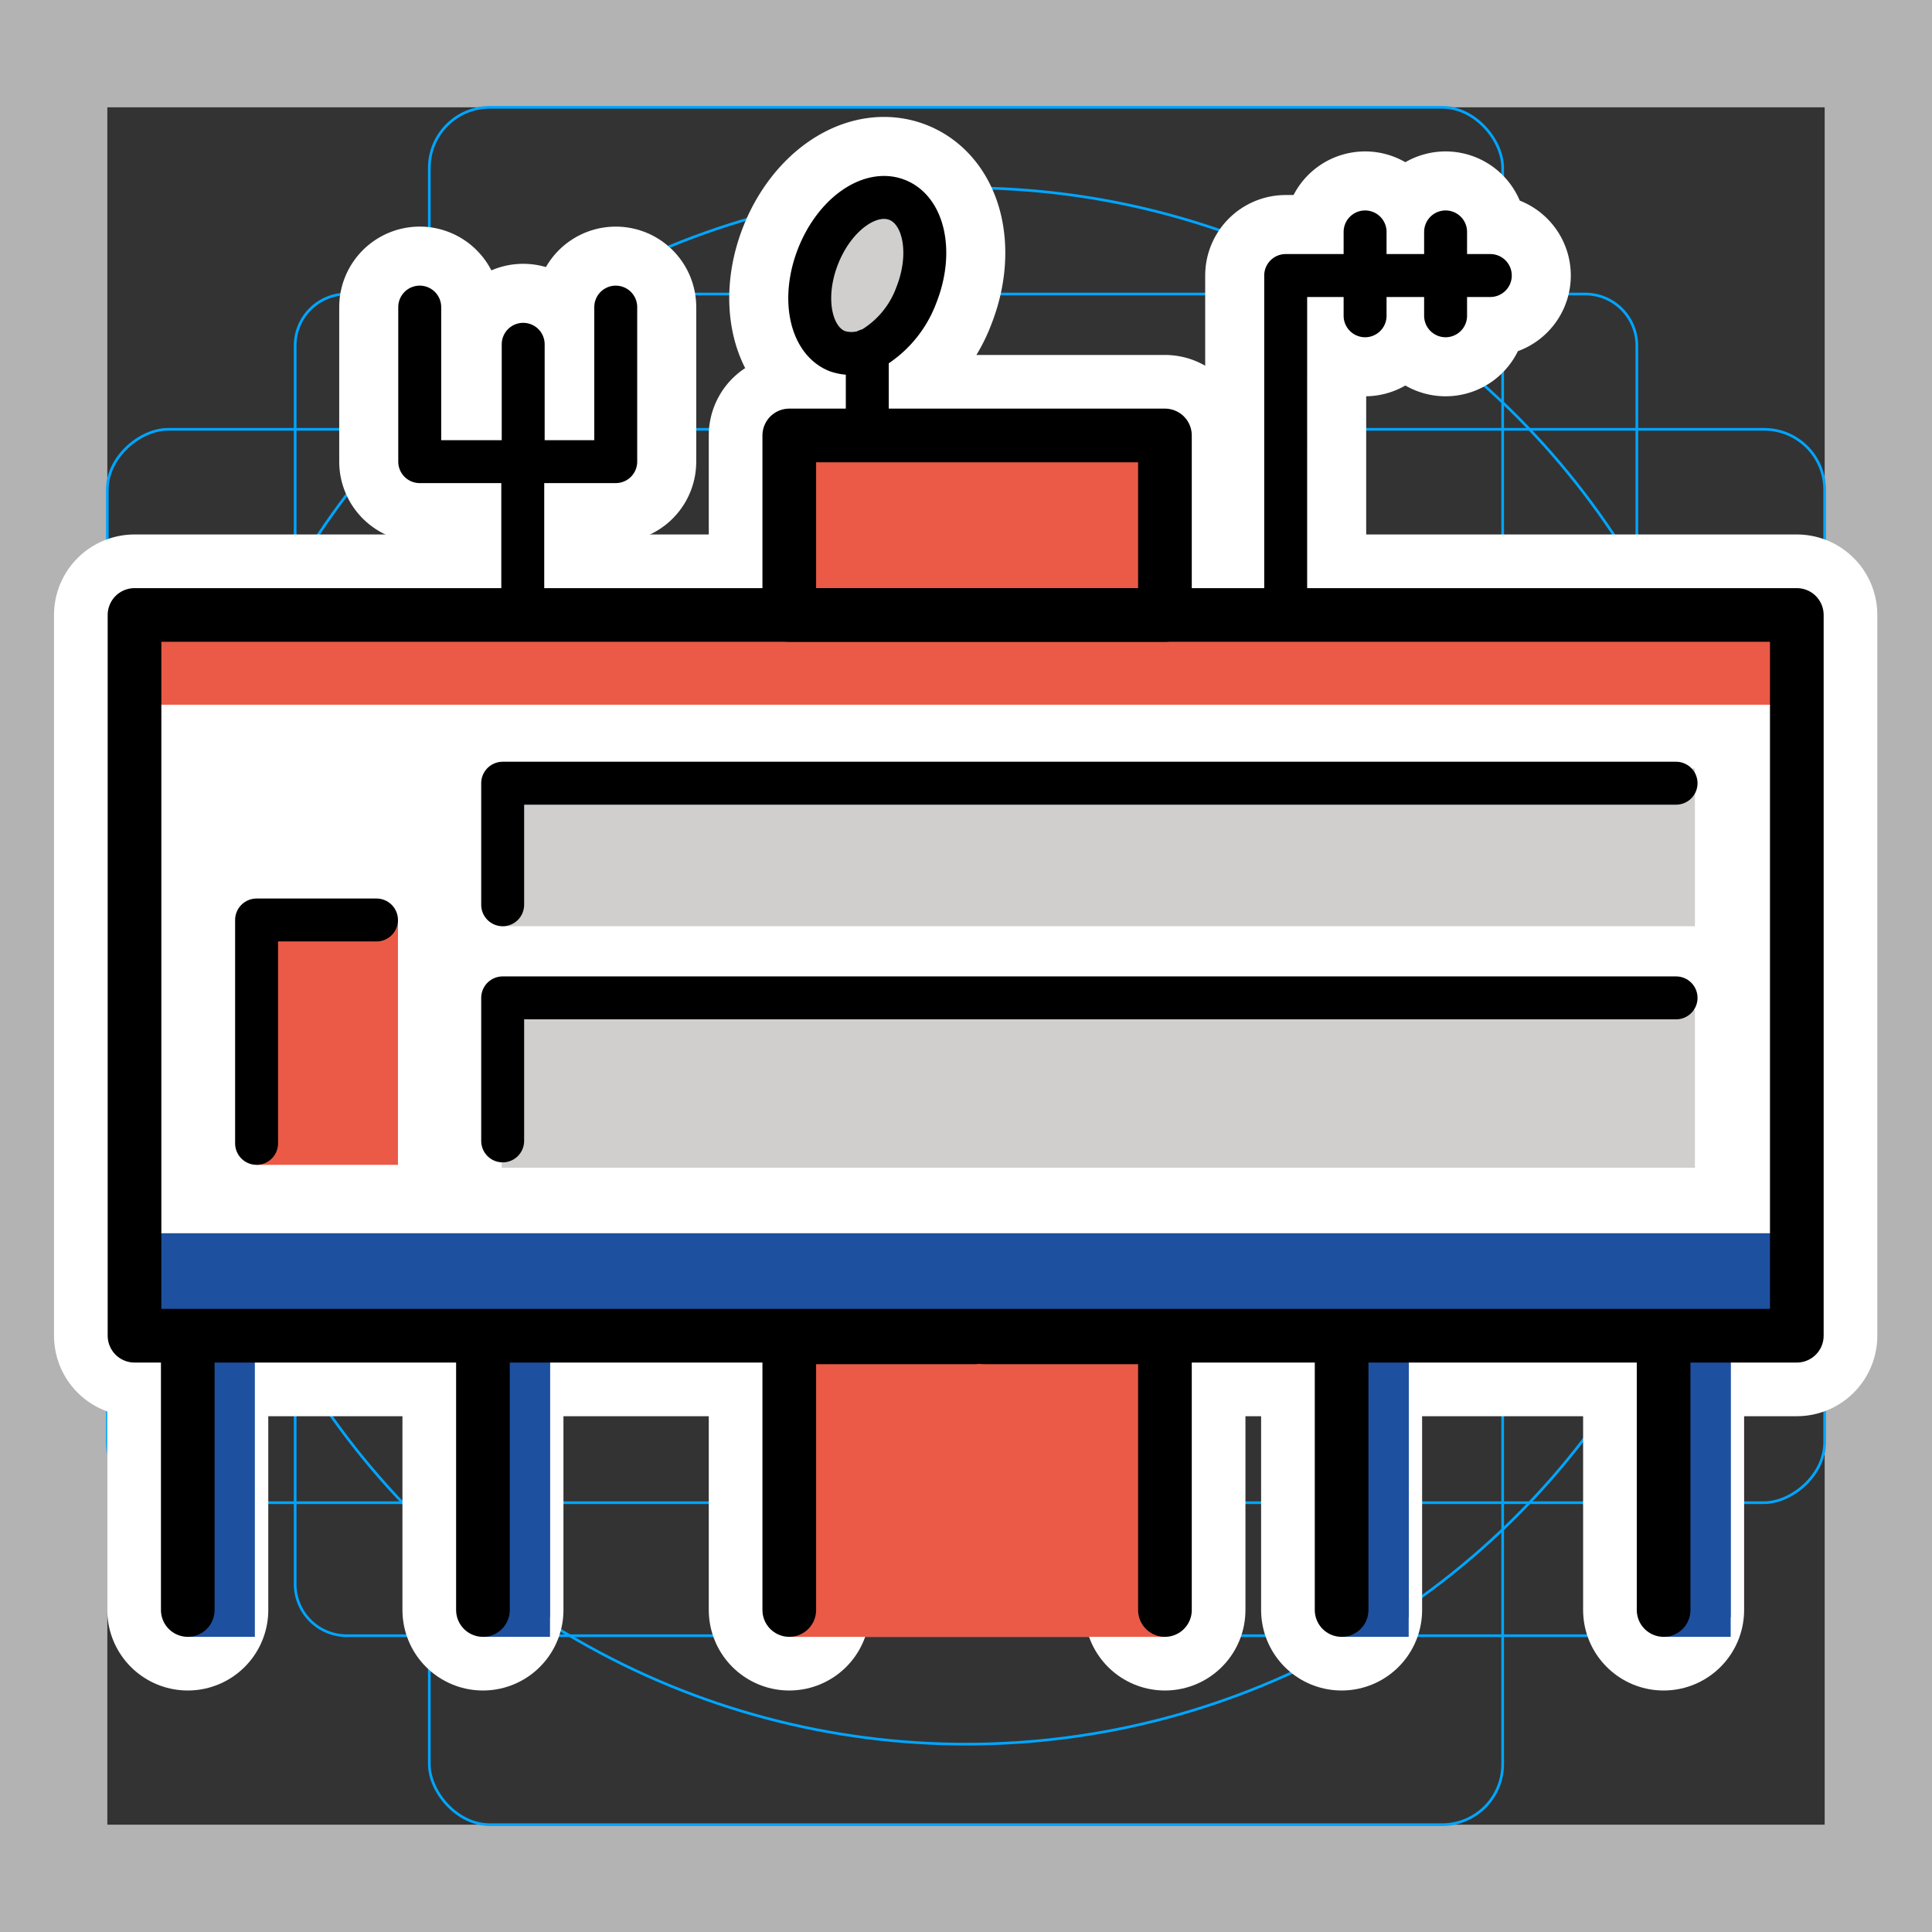 <svg viewBox="0 0 72 72" xmlns="http://www.w3.org/2000/svg">
  <rect x="0" y="0" width="72" height="72" fill="#333333" stroke="none"/>
  <path fill="#b3b3b3" d="M68 4v64H4V4h64m4-4H0v72h72V0z"/>
  <path fill="none" stroke="#00a5ff" stroke-miterlimit="10" stroke-width="0.1" d="M12.923 10.958h46.154A1.923 1.923 0 0161 12.881v46.154a1.923 1.923 0 01-1.923 1.923H12.923A1.923 1.923 0 0111 59.035V12.881a1.923 1.923 0 011.923-1.923z"/>
  <rect x="16" y="4" rx="2.254" width="40" height="64" fill="none" stroke="#00a5ff" stroke-miterlimit="10" stroke-width="0.1"/>
  <rect x="16" y="4" rx="2.254" width="40" height="64" transform="rotate(90 36 36)" fill="none" stroke="#00a5ff" stroke-miterlimit="10" stroke-width="0.1"/>
  <circle cx="36" cy="36" r="29" fill="none" stroke="#00a5ff" stroke-miterlimit="10" stroke-width="0.1"/>
  <g fill="none" stroke="#fff" stroke-linecap="round" stroke-linejoin="round" stroke-miterlimit="10" stroke-width="6">
    <path d="M36.336 49.778H5.013v-26.86h61.949v26.86H36.655m-.001 0h-.31m.31.061h6.76V60m-14 0V49.839h6.93"/>
    <path d="M29.414 16.228h14v6.69h-14zm4.737-5.236a3.889 3.889 0 01-1.454 1.868 1.65 1.65 0 01-1.492.227c-1.01-.4-1.331-1.986-.715-3.543s1.935-2.494 2.946-2.094 1.331 1.985.715 3.542zm-1.83 5.234v-3.174m15.593 9.861V10.268h7.625m-4.666-1.625v3.125m3-3.125v3.125M19.482 22.445v-5.241h-3.84v-5.759"/>
    <path d="M19.107 17.204h3.84v-5.759m-3.449 1.386v4.656m-5.467 16.798H9.562v8.325m-2.564 7.756V60m11-10.161V60m32-10.161V60m12-10.161V60M18.733 33.718v-4.53h43.729m-43.729 13.33v-5.33h43.729"/>
  </g>
  <path fill="#fff" d="M66.164 22.918v26.86h-29.51l-.15-.13-.16.13h-30.5v-26.86h60.32z"/>
  <path fill="#d0cfce" d="M18.698 28.643h44.467v5.875H18.698zm0 9h44.467v5.875H18.698z"/>
  <path fill="#1e50a0" d="M6.998 50.569V61h2.5V50.687l-2.5-.118zm11-.732v10.431h2.5V49.955l-2.5-.118zm32 0v10.431h2.5V49.955l-2.5-.118zm14.5.118l-2.5-.118v10.431"/>
  <path fill="#ea5a47" d="M36.654 50.569h6.76V61h-14V50.569h6.93l.16-.105.15.105zm-7.24-34.341h14v6.69h-14z"/>
  <path fill="#d0cfce" d="M34.151 10.992a3.889 3.889 0 01-1.454 1.868 1.65 1.65 0 01-1.492.227c-1.01-.4-1.331-1.986-.715-3.543s1.935-2.494 2.946-2.094 1.331 1.985.715 3.542z"/>
  <path fill="#ea5a47" d="M9.562 34.285h5.269v9.125H9.562zM5.013 22.918h61.949v3.345H5.013z"/>
  <path fill="#1e50a0" d="M5.013 45.96h61.949v3.345H5.013zm12.985 4.609V61h2.5V50.687l-2.5-.118zm32-.732v10.431h2.5V49.955l-2.5-.118z"/>
  <path fill="#1e50a0" d="M49.998 50.569V61h2.5V50.687l-2.5-.118zm12-.732v10.431h2.5V49.955l-2.5-.118z"/>
  <path fill="#1e50a0" d="M61.998 50.569V61h2.5V50.687l-2.5-.118z"/>
  <path fill="#1e50a0" d="M64.498 49.955l-2.5-.118v10.431"/>
  <g fill="none" stroke="#000" stroke-linecap="round" stroke-linejoin="round">
    <path stroke-width="2" d="M36.336 49.778H5.013v-26.86h61.949v26.86H36.655m-.001 0h-.31m.31.061h6.76V60m-14 0V49.839h6.93"/>
    <path stroke-width="2" d="M29.414 16.228h14v6.69h-14z"/>
    <path stroke-width="1.6" d="M34.151 10.992a3.889 3.889 0 01-1.454 1.868 1.65 1.65 0 01-1.492.227c-1.01-.4-1.331-1.986-.715-3.543s1.935-2.494 2.946-2.094 1.331 1.985.715 3.542zm-1.83 5.234v-3.174m15.593 9.861V10.268h7.625m-4.666-1.625v3.125m3-3.125v3.125M19.482 22.445v-5.241h-3.84v-5.759"/>
    <path stroke-width="1.6" d="M19.107 17.204h3.84v-5.759m-3.449 1.386v4.656m-5.467 16.798H9.562v8.325"/>
    <path stroke-width="2" d="M6.998 50.366V60m11-10.161V60m32-10.161V60m12-10.161V60"/>
    <path stroke-width="1.6" d="M18.733 33.718v-4.53h43.729m-43.729 13.33v-5.33h43.729"/>
  </g>
</svg>
